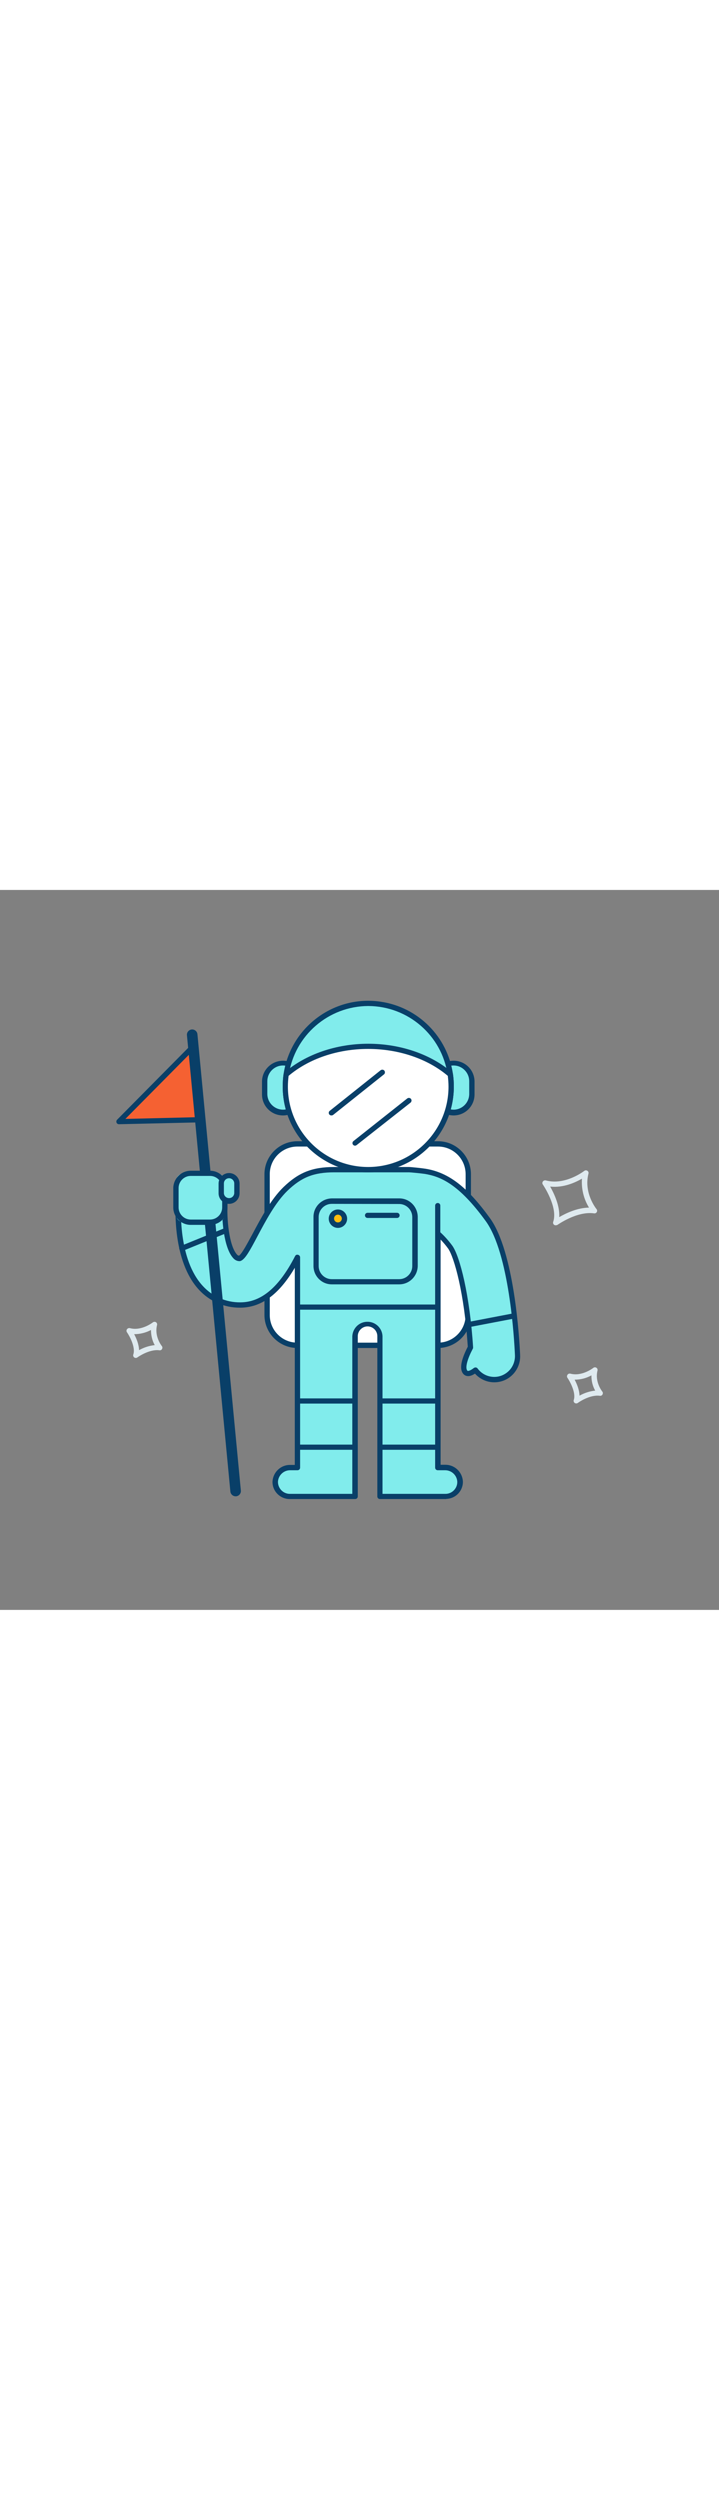 <svg version="1.1" id="Layer_1" xmlns="http://www.w3.org/2000/svg" xmlns:xlink="http://www.w3.org/1999/xlink" x="0px" y="0px" viewBox="0 0 500 500" style="width: 144px;" xml:space="preserve" data-imageid="astronaut-52" imageName="Astronaut" class="illustrations_image">
<rect x="0" y="0" width="500" height="500" fill="#808080" stroke="none"/>
<style type="text/css">
	.st0_astronaut-52{fill:#68E1FD;}
	.st1_astronaut-52{fill:#093F68;}
	.st2_astronaut-52{fill:#FFFFFF;}
	.st3_astronaut-52{fill:#FFBC0E;}
	.st4_astronaut-52{fill:none;}
	.st5_astronaut-52{fill:#DFEAEF;}
	.st6_astronaut-52{fill:#F56132;}
</style>
<g id="character_astronaut-52">
	<path class="st0_astronaut-52 targetColor" d="M196.1,120.1h1.5c6.6,0,12,5.4,12,12v10.7c0,6.6-5.4,12-12,12h-1.5c-6.6,0-12-5.4-12-12v-10.7&#10;&#9;&#9;C184.1,125.5,189.4,120.1,196.1,120.1z" style="fill: rgb(129, 236, 236);"/>
	<path class="st1_astronaut-52" d="M196.8,156.6c-8.1,0-14.6-6.5-14.6-14.6v-9.2c0.2-8,6.9-14.4,15-14.2c7.8,0.2,14,6.4,14.2,14.2v9.2&#10;&#9;&#9;C211.4,150.1,204.9,156.6,196.8,156.6z M196.8,121.9c-6,0-10.9,4.9-10.9,10.9v9.2c0.2,6,5.2,10.7,11.2,10.6&#10;&#9;&#9;c5.8-0.2,10.4-4.8,10.6-10.6v-9.2C207.7,126.8,202.8,121.9,196.8,121.9z"/>
	<path class="st0_astronaut-52 targetColor" d="M314.7,120.1h1.4c6.6,0,12,5.4,12,12v10.7c0,6.6-5.4,12-12,12h-1.4c-6.6,0-12-5.4-12-12v-10.7&#10;&#9;&#9;C302.7,125.5,308,120.1,314.7,120.1z" style="fill: rgb(129, 236, 236);"/>
	<path class="st1_astronaut-52" d="M315.4,156.6c-8.1,0-14.6-6.5-14.6-14.6v-9.2c0.2-8,6.9-14.4,15-14.2c7.8,0.2,14,6.4,14.2,14.2v9.2&#10;&#9;&#9;C330,150.1,323.5,156.6,315.4,156.6z M315.4,121.9c-6,0-10.9,4.9-10.9,10.9v9.2c0.2,6,5.2,10.7,11.2,10.6&#10;&#9;&#9;c5.8-0.2,10.4-4.8,10.6-10.6v-9.2C326.3,126.8,321.4,121.9,315.4,121.9z"/>
	<path class="st2_astronaut-52" d="M207.2,176.4h97c11.8,0,21.5,9.6,21.5,21.4v97c0,11.8-9.6,21.5-21.5,21.5h-97c-11.8,0-21.4-9.6-21.4-21.5v-97&#10;&#9;&#9;C185.8,186,195.4,176.4,207.2,176.4z"/>
	<path class="st1_astronaut-52" d="M304.6,318.1h-97.8c-12.6,0-22.9-10.3-22.9-22.9v-97.8c0-12.6,10.3-22.9,22.9-22.9h97.8&#10;&#9;&#9;c12.6,0,22.9,10.3,22.9,22.9v97.8C327.5,307.9,317.2,318.1,304.6,318.1z M206.8,178.2c-10.6,0-19.2,8.6-19.2,19.2v97.8&#10;&#9;&#9;c0,10.6,8.6,19.2,19.2,19.2h97.8c10.6,0,19.2-8.6,19.2-19.2v-97.8c0-10.6-8.6-19.2-19.2-19.2L206.8,178.2z"/>
	<path class="st0_astronaut-52 targetColor" d="M339.1,228.9c-17.3-23.8-30.2-31.4-43.6-33.5c-2.6-0.4-10-1.2-11.2-1.2h-52c-14.9,0-23.8,3.6-33.9,13.4&#10;&#9;&#9;c-15.3,14.8-25.7,45.5-31.8,48.3c-1.2,0-2.3-0.5-3.1-1.5c-6.1-6.6-7.8-26.5-7-37.9c0.7-8.9-6-16.7-14.9-17.4s-16.7,6-17.4,14.9&#10;&#9;&#9;c-0.5,7-2.3,43.1,15.5,62.3c7,7.7,17,12,27.4,11.9c15.3,0,28.3-10.9,39.7-33.1v146h-5c-5.5-0.1-10.1,4.2-10.5,9.7&#10;&#9;&#9;c-0.2,5.5,4.1,10.1,9.7,10.3c0.1,0,0.2,0,0.3,0h45.6V309.9c0.2-4.8,4.2-8.5,9-8.4c4.6,0.2,8.2,3.8,8.4,8.4v111.3h45.6&#10;&#9;&#9;c5.5,0,10-4.5,10-10c0-0.1,0-0.2,0-0.3c-0.3-5.5-4.9-9.8-10.5-9.7h-5V238.6c3.2,2.8,6,6,8.5,9.4c4.6,6.3,11.7,31.8,14.1,69.7&#10;&#9;&#9;c-2.8,5.3-6,12.8-4.1,16.5c1.5,3,4.7,1.5,7.6-0.8c3,4.1,7.9,6.6,13,6.6h0.8c8.9-0.4,15.9-8,15.5-16.9c0,0,0,0,0,0&#10;&#9;&#9;C359.2,311.3,355.7,251.8,339.1,228.9z" style="fill: rgb(129, 236, 236);"/>
	<path class="st1_astronaut-52" d="M309.8,423h-45.6c-1,0-1.8-0.8-1.8-1.8V309.9c0-3.8-3.1-6.8-6.8-6.8s-6.8,3.1-6.8,6.8v111.3&#10;&#9;&#9;c0,1-0.8,1.8-1.8,1.8c0,0,0,0,0,0h-45.6c-6.5,0-11.9-5.3-11.9-11.8c0-0.1,0-0.3,0-0.4c0.4-6.5,5.8-11.6,12.3-11.5h3.2V262.4&#10;&#9;&#9;C194,281,181.6,290.1,167,290.1c-10.9,0.1-21.3-4.4-28.7-12.5c-18.3-19.8-16.5-56.6-16-63.7c0.8-9.9,9.4-17.4,19.4-16.6&#10;&#9;&#9;c9.9,0.8,17.4,9.4,16.6,19.4c-0.8,11.5,1,30.5,6.5,36.5c0.3,0.4,0.8,0.7,1.4,0.8c2.2-1.6,5.8-8.5,9.4-15.1&#10;&#9;&#9;c5.7-10.7,12.8-24.1,21.6-32.6c10.5-10.1,20-13.9,35.2-13.9h52c1.4,0,9,0.8,11.5,1.2c16,2.6,29,12.5,44.8,34.3l0,0&#10;&#9;&#9;c16.9,23.3,20.5,83.3,21,95.1c0.5,9.9-7.1,18.4-17,18.9c-5.5,0.3-10.7-1.9-14.4-6c-2.3,1.5-4.2,2-5.8,1.6c-1.4-0.3-2.5-1.3-3.1-2.6&#10;&#9;&#9;c-1.7-3.4-0.4-9.4,3.9-17.7c-2.4-37.3-9.5-62.3-13.7-68.2c-1.6-2.2-3.3-4.2-5.2-6.2v156.4h3.2c6.5-0.1,11.9,5,12.3,11.5&#10;&#9;&#9;c0.2,6.6-5,12-11.5,12.2C310.1,423,310,423.1,309.8,423L309.8,423z M266,419.4h43.8c4.5,0,8.2-3.7,8.2-8.2c0-0.1,0-0.2,0-0.3&#10;&#9;&#9;c-0.3-4.5-4.1-8-8.6-7.9h-5c-1,0-1.8-0.8-1.8-1.8V238.6c0-1,0.8-1.8,1.8-1.8c0.5,0,0.9,0.2,1.3,0.5c3.3,2.9,6.2,6.2,8.8,9.7&#10;&#9;&#9;c5.3,7.3,12.2,34.5,14.5,70.6c0,0.3,0,0.7-0.2,1c-3.7,7-5.2,12.5-4.1,14.8c0.3,0.5,0.5,0.6,0.6,0.6c0.6,0.1,2-0.3,4.2-2&#10;&#9;&#9;c0.4-0.3,0.9-0.4,1.4-0.4c0.5,0.1,0.9,0.3,1.2,0.7c4.7,6.4,13.7,7.8,20.1,3.1c3.9-2.8,6.1-7.5,5.9-12.3c-0.5-11.6-4-70.7-20.3-93.1&#10;&#9;&#9;l0,0c-18.8-25.9-31.5-31-42.4-32.8c-2.7-0.4-9.9-1.1-10.9-1.1h-52c-14.3,0-22.8,3.4-32.6,12.8c-8.4,8.1-15.3,21.2-20.9,31.7&#10;&#9;&#9;c-5.4,10.2-8.4,15.6-11.5,17c-0.3,0.1-0.6,0.2-0.9,0.2c-1.7,0-3.3-0.8-4.4-2.1c-6.6-7.1-8.3-27.2-7.5-39.2&#10;&#9;&#9;c0.6-7.9-5.3-14.8-13.2-15.5c0,0,0,0,0,0c-7.9-0.6-14.8,5.3-15.4,13.2c-0.5,6.9-2.3,42.3,15,60.9c6.7,7.3,16.1,11.4,26,11.3&#10;&#9;&#9;c14.6,0,27-10.5,38.1-32.1c0.4-0.8,1.2-1.2,2.1-0.9c0.8,0.2,1.4,0.9,1.4,1.8v146c0,1-0.8,1.8-1.8,1.8h-5c-4.5-0.1-8.3,3.4-8.6,7.9&#10;&#9;&#9;c-0.1,4.5,3.4,8.3,7.9,8.5c0.1,0,0.2,0,0.3,0H245V309.9c0.3-5.8,5.2-10.3,11-10c5.4,0.2,9.8,4.6,10,10V419.4z"/>
	<path class="st0_astronaut-52 targetColor" d="M313.8,136.5c-0.4,31.9-26.6,57.4-58.5,57c-31.3-0.4-56.5-25.7-57-57c0-2.8,0.2-5.6,0.6-8.4&#10;&#9;&#9;c4.6-31.5,33.9-53.4,65.5-48.8c25.3,3.7,45.1,23.5,48.8,48.8C313.6,130.9,313.8,133.7,313.8,136.5z" style="fill: rgb(129, 236, 236);"/>
	<path class="st1_astronaut-52" d="M256.1,196.1c-32.9,0-59.5-26.7-59.5-59.6c0-2.9,0.2-5.8,0.6-8.6c4.8-32.5,35-55.1,67.5-50.3&#10;&#9;&#9;c26.1,3.8,46.5,24.3,50.3,50.3c0.4,2.9,0.6,5.7,0.6,8.6C315.6,169.4,289,196,256.1,196.1z M256.1,80.6&#10;&#9;&#9;c-27.7,0.1-51.2,20.4-55.3,47.8c-0.4,2.7-0.6,5.4-0.6,8.1c0.4,30.9,25.8,55.5,56.6,55.1c30.3-0.4,54.7-24.9,55.1-55.1&#10;&#9;&#9;c0-2.7-0.2-5.4-0.6-8.1C307.3,101,283.8,80.7,256.1,80.6z"/>
	<path class="st2_astronaut-52" d="M313.8,136.5c-0.4,31.9-26.6,57.4-58.5,57c-31.3-0.4-56.5-25.7-57-57c0-2.8,0.2-5.6,0.6-8.4&#10;&#9;&#9;c13.9-12,34.3-19.6,57.1-19.6s43.2,7.6,57.1,19.6C313.6,130.9,313.8,133.7,313.8,136.5z"/>
	<path class="st1_astronaut-52" d="M256.1,196.1c-32.9,0-59.5-26.7-59.5-59.6c0-2.9,0.2-5.8,0.6-8.6c0.1-0.4,0.3-0.8,0.6-1.1&#10;&#9;&#9;c14.8-12.7,36-20,58.3-20s43.6,7.3,58.3,20c0.3,0.3,0.6,0.7,0.6,1.1c0.4,2.8,0.6,5.7,0.6,8.6C315.6,169.4,289,196,256.1,196.1z&#10;&#9;&#9; M200.7,129.1c-0.3,2.5-0.5,4.9-0.5,7.4c0,30.9,25,55.9,55.8,55.9s55.9-25,55.9-55.8c0-2.5-0.2-5-0.5-7.5&#10;&#9;&#9;c-14.1-11.9-34.2-18.7-55.4-18.7S214.8,117.2,200.7,129.1L200.7,129.1z"/>
	<path class="st1_astronaut-52" d="M304.4,291.5h-97.6c-1,0-1.8-0.8-1.8-1.8c0-1,0.8-1.8,1.8-1.8h97.6c1,0,1.8,0.8,1.8,1.8&#10;&#9;&#9;C306.2,290.7,305.4,291.5,304.4,291.5z"/>
	<path class="st1_astronaut-52" d="M246.9,388.8h-40.1c-1,0-1.8-0.8-1.8-1.8c0-1,0.8-1.8,1.8-1.8h40.1c1,0,1.8,0.8,1.8,1.8&#10;&#9;&#9;C248.7,388,247.9,388.8,246.9,388.8C246.9,388.8,246.9,388.8,246.9,388.8z"/>
	<path class="st1_astronaut-52" d="M304.4,388.8h-40.1c-1,0-1.8-0.8-1.8-1.8c0-1,0.8-1.8,1.8-1.8h40.1c1,0,1.8,0.8,1.8,1.8&#10;&#9;&#9;C306.2,388,305.4,388.8,304.4,388.8z"/>
	<path class="st1_astronaut-52" d="M304.4,356.7h-40.1c-1,0-1.8-0.8-1.8-1.8c0-1,0.8-1.8,1.8-1.8h40.1c1,0,1.8,0.8,1.8,1.8&#10;&#9;&#9;C306.2,355.8,305.4,356.7,304.4,356.7z"/>
	<path class="st1_astronaut-52" d="M246.9,356.7h-38.3c-1,0-1.8-0.8-1.8-1.8c0-1,0.8-1.8,1.8-1.8c0,0,0,0,0,0h38.3c1,0,1.8,0.8,1.8,1.8&#10;&#9;&#9;C248.7,355.8,247.9,356.7,246.9,356.7C246.9,356.7,246.9,356.7,246.9,356.7z"/>
	<path class="st0_astronaut-52 targetColor" d="M225.7,216.2h56.8c3.3,0,5.9,2.7,5.9,5.9v44c0,3.3-2.7,5.9-5.9,5.9h-56.8c-3.3,0-5.9-2.7-5.9-5.9v-44&#10;&#9;&#9;C219.8,218.8,222.5,216.2,225.7,216.2z" style="fill: rgb(129, 236, 236);"/>
	<path class="st1_astronaut-52" d="M277.6,273.9h-46.9c-7,0-12.7-5.7-12.7-12.8v-34.1c0-7,5.7-12.7,12.8-12.8h46.9c7,0,12.7,5.7,12.8,12.8v34.1&#10;&#9;&#9;C290.4,268.2,284.7,273.9,277.6,273.9z M230.7,218c-5,0-9.1,4.1-9.1,9.1v34.1c0,5,4.1,9.1,9.1,9.1h46.9c5,0,9.1-4.1,9.1-9.1v-34&#10;&#9;&#9;c0-5-4.1-9.1-9.1-9.1L230.7,218z"/>
	<path class="st1_astronaut-52" d="M276.1,227.8h-20.5c-1,0-1.8-0.8-1.8-1.8c0-1,0.8-1.8,1.8-1.8h20.5c1,0,1.8,0.8,1.8,1.8&#10;&#9;&#9;C277.9,227,277.1,227.8,276.1,227.8z"/>
	<circle class="st3_astronaut-52" cx="235" cy="228.3" r="4.6"/>
	<path class="st1_astronaut-52" d="M235,234.7c-3.5,0-6.4-2.9-6.4-6.4s2.9-6.4,6.4-6.4s6.4,2.9,6.4,6.4v0C241.4,231.8,238.5,234.7,235,234.7z&#10;&#9;&#9; M235,225.5c-1.5,0-2.7,1.2-2.7,2.7s1.2,2.7,2.7,2.7s2.7-1.2,2.7-2.7C237.7,226.8,236.5,225.5,235,225.5L235,225.5L235,225.5z"/>
	<path class="st1_astronaut-52" d="M304.4,240.4c-1,0-1.8-0.8-1.8-1.8v-19.4c0-1,0.8-1.8,1.8-1.8c1,0,1.8,0.8,1.8,1.8c0,0,0,0,0,0v19.4&#10;&#9;&#9;C306.2,239.6,305.4,240.4,304.4,240.4z"/>
	<line class="st4_astronaut-52" x1="325.7" y1="301.8" x2="357.5" y2="295.7"/>
	<path class="st1_astronaut-52" d="M325.7,303.7c-1,0-1.8-0.8-1.9-1.8c0-0.9,0.6-1.7,1.5-1.8l31.9-6.1c1-0.2,2,0.4,2.2,1.4s-0.4,2-1.4,2.2&#10;&#9;&#9;c-0.1,0-0.1,0-0.2,0l-31.9,6.1C325.9,303.6,325.8,303.7,325.7,303.7z"/>
	<line class="st4_astronaut-52" x1="126.5" y1="248.9" x2="156.4" y2="236.8"/>
	<path class="st1_astronaut-52" d="M126.5,250.7c-1,0-1.8-0.8-1.9-1.8c0-0.8,0.5-1.4,1.2-1.7l29.8-12.1c0.9-0.4,2,0.1,2.4,1c0.4,0.9-0.1,2-1,2.4&#10;&#9;&#9;l0,0l-29.8,12.1C127,250.7,126.8,250.7,126.5,250.7z"/>
	<path class="st1_astronaut-52" d="M230.4,156.6c-1,0-1.8-0.8-1.8-1.8c0-0.6,0.3-1.1,0.7-1.4l35.4-28.2c0.8-0.6,2-0.5,2.6,0.3&#10;&#9;&#9;c0.6,0.8,0.5,2-0.3,2.6l-35.4,28.2C231.3,156.5,230.9,156.6,230.4,156.6z"/>
	<path class="st1_astronaut-52" d="M246.9,177.6c-1,0-1.8-0.8-1.8-1.8c0-0.6,0.3-1.1,0.7-1.4l37.4-29.6c0.8-0.6,1.9-0.5,2.6,0.3&#10;&#9;&#9;c0.6,0.8,0.5,1.9-0.3,2.6c0,0,0,0,0,0L248,177.2C247.7,177.4,247.3,177.6,246.9,177.6z"/>
</g>
<g id="lines_astronaut-52">
	<path class="st5_astronaut-52" d="M386.4,232.9c-1,0-1.8-0.8-1.8-1.8c0-0.2,0-0.4,0.1-0.6c3.5-10.2-7.1-25.8-7.2-25.9c-0.6-0.8-0.4-2,0.5-2.6&#10;&#9;&#9;c0.4-0.3,1-0.4,1.5-0.3c13.5,3.7,26.7-6.5,26.8-6.6c0.8-0.6,1.9-0.5,2.6,0.3c0.4,0.5,0.5,1.1,0.3,1.7c-3.4,13.5,5.5,24.4,5.6,24.5&#10;&#9;&#9;c0.5,0.6,0.6,1.4,0.2,2.1c-0.4,0.7-1.1,1-1.9,0.9c-11.9-1.7-25.4,8-25.6,8.1C387.1,232.8,386.7,232.9,386.4,232.9z M382.6,206&#10;&#9;&#9;c2.7,4.8,6.8,13.4,6.3,21.2c4.5-2.6,12.5-6.5,20.7-6.6c-3.7-6-5.4-13.1-4.9-20.1C400.2,203.1,391.9,207,382.6,206z"/>
	<path class="st5_astronaut-52" d="M400.7,356.6c-1,0-1.8-0.8-1.8-1.8c0-0.2,0-0.4,0.1-0.6c1.7-4.9-2.6-12.8-4.4-15.4c-0.6-0.8-0.3-2,0.5-2.6&#10;&#9;&#9;c0.4-0.3,1-0.4,1.5-0.3c8,2.2,15.9-3.9,16-4c0.6-0.5,1.5-0.5,2.1-0.1c0.7,0.4,1,1.2,0.8,2c-2,8,3.3,14.5,3.3,14.5&#10;&#9;&#9;c0.7,0.8,0.5,1.9-0.2,2.6c-0.4,0.3-0.9,0.5-1.4,0.4c-7.1-1-15.2,4.8-15.3,4.9C401.5,356.5,401.1,356.6,400.7,356.6z M399.6,340.1&#10;&#9;&#9;c1.5,2.8,3.3,7,3.4,11.1c3.4-1.9,7.1-3.1,10.9-3.5c-1.8-3.2-2.7-6.9-2.6-10.6C407.7,339.1,403.7,340.1,399.6,340.1z"/>
	<path class="st5_astronaut-52" d="M94.4,325c-1,0-1.8-0.8-1.8-1.8c0-0.2,0-0.4,0.1-0.6c1.7-5-2.6-12.8-4.4-15.4c-0.6-0.8-0.4-2,0.5-2.6&#10;&#9;&#9;c0.4-0.3,1-0.4,1.5-0.3c8,2.2,15.9-3.9,16-4c0.8-0.6,2-0.5,2.6,0.3c0.3,0.4,0.5,1,0.3,1.6c-2,8,3.3,14.5,3.3,14.5&#10;&#9;&#9;c0.7,0.8,0.5,1.9-0.2,2.6c-0.4,0.3-0.9,0.5-1.4,0.4c-7-1-15.2,4.8-15.3,4.9C95.2,324.9,94.8,325,94.4,325z M93.3,308.5&#10;&#9;&#9;c1.5,2.8,3.3,7,3.4,11.1c3.4-1.9,7.1-3.1,10.9-3.5c-1.8-3.2-2.6-6.9-2.6-10.5C101.4,307.5,97.4,308.5,93.3,308.5L93.3,308.5z"/>
</g>
<g id="flag_astronaut-52">
	<polygon class="st6_astronaut-52" points="134.5,108.6 82.7,160.9 139.4,159.5 &#9;"/>
	<path class="st1_astronaut-52" d="M82.7,162.7c-1,0-1.8-0.8-1.8-1.8c0-0.5,0.2-1,0.5-1.3l51.8-52.3c0.7-0.7,1.9-0.7,2.6,0&#10;&#9;&#9;c0.3,0.3,0.5,0.7,0.5,1.1l4.9,51c0.1,0.5-0.1,1-0.4,1.4c-0.3,0.4-0.8,0.6-1.3,0.6L82.7,162.7L82.7,162.7z M133.1,112.7L87.2,159&#10;&#9;&#9;l50.2-1.2L133.1,112.7z"/>
	<line class="st4_astronaut-52" x1="163.9" y1="417.5" x2="133.7" y2="100.5"/>
	<path class="st1_astronaut-52" d="M163.9,421.1c-1.9,0-3.5-1.4-3.7-3.3l-30.2-316.9c-0.2-2,1.3-3.8,3.3-4c2-0.2,3.8,1.3,4,3.3l30.2,316.9&#10;&#9;&#9;c0.2,2-1.3,3.8-3.3,4L163.9,421.1z"/>
	<path class="st0_astronaut-52 targetColor" d="M127.9,196.8h22.8c3.1,0,5.6,2.5,5.6,5.6v22.8c0,3.1-2.5,5.6-5.6,5.6h-22.8c-3.1,0-5.6-2.5-5.6-5.6v-22.8&#10;&#9;&#9;C122.4,199.3,124.9,196.8,127.9,196.8z" style="fill: rgb(129, 236, 236);"/>
	<path class="st1_astronaut-52" d="M146.1,232.6h-13.5c-6.7,0-12.1-5.4-12.1-12.1V207c0.1-6.6,5.5-12,12.1-12h13.5c6.6,0,12,5.4,12.1,12v13.5&#10;&#9;&#9;C158.2,227.2,152.8,232.6,146.1,232.6C146.1,232.6,146.1,232.6,146.1,232.6z M132.6,198.6c-4.6,0-8.4,3.8-8.4,8.4v13.5&#10;&#9;&#9;c0,4.6,3.8,8.4,8.4,8.4h13.5c4.6,0,8.4-3.8,8.4-8.4V207c0-4.6-3.8-8.4-8.4-8.4L132.6,198.6z"/>
	<path class="st0_astronaut-52 targetColor" d="M156.8,198.4h5c1.6,0,3,1.3,3,3v11.8c0,1.6-1.3,3-3,3h-5c-1.6,0-3-1.3-3-3v-11.8&#10;&#9;&#9;C153.8,199.7,155.1,198.4,156.8,198.4z" style="fill: rgb(129, 236, 236);"/>
	<path class="st1_astronaut-52" d="M159.3,218c-4,0-7.3-3.3-7.3-7.3v-6.8c0-4,3.3-7.3,7.3-7.3c4,0,7.3,3.3,7.3,7.3c0,0,0,0,0,0v6.8&#10;&#9;&#9;C166.6,214.7,163.3,218,159.3,218z M159.3,200.2c-2,0-3.6,1.6-3.6,3.6v6.8c0.1,2,1.8,3.5,3.8,3.4c1.9-0.1,3.3-1.6,3.4-3.4v-6.8&#10;&#9;&#9;C162.9,201.9,161.3,200.2,159.3,200.2L159.3,200.2z"/>
</g>
</svg>